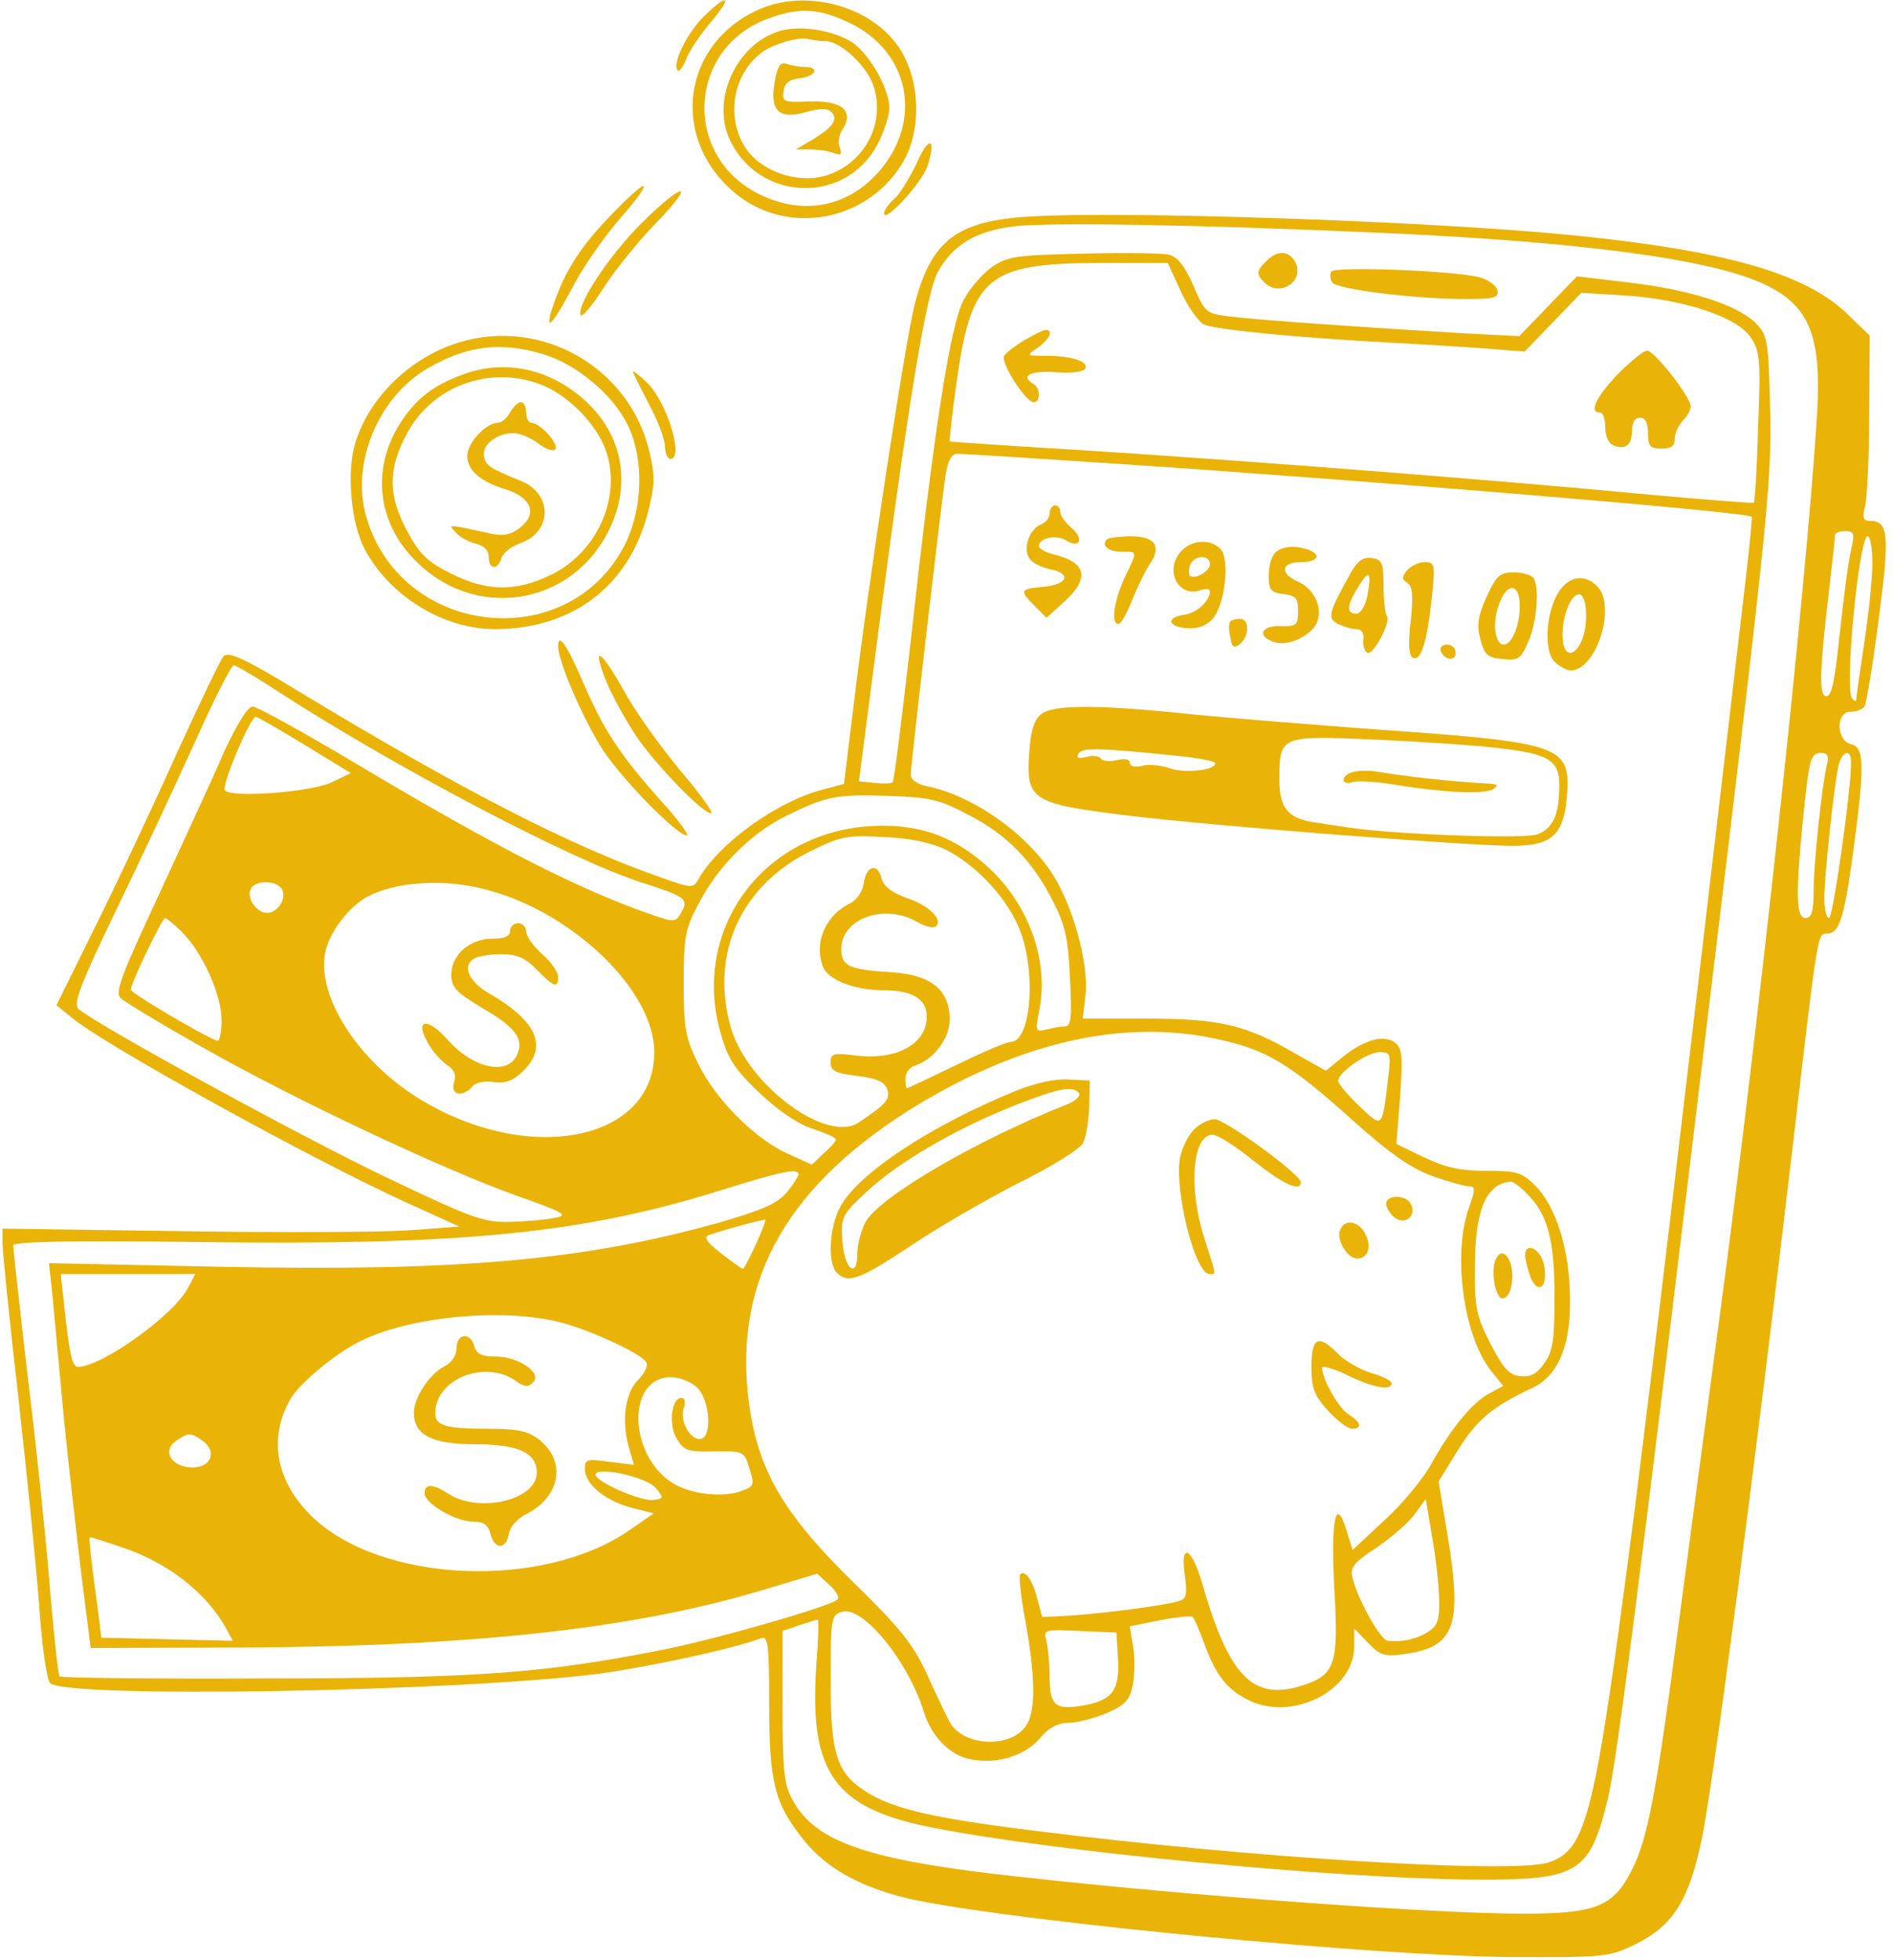 <svg width="256" height="265" viewBox="0 0 256 265" fill="none" xmlns="http://www.w3.org/2000/svg">
<path d="M95.132 2.277C92.892 4.509 90.797 8.764 91.664 9.531C91.881 9.74 92.386 9.043 92.82 7.926C93.254 6.811 94.771 4.579 96.144 2.974C99.178 -0.583 98.456 -1.002 95.132 2.277Z" fill="#EAB308"/>
<path d="M102.574 1.3C92.314 5.904 90.58 18.459 99.106 25.852C106.258 32.13 117.602 30.037 122.298 21.598C124.682 17.203 124.393 10.507 121.503 6.322C117.674 0.742 108.932 -1.56 102.574 1.3ZM114.928 3.114C123.165 7.089 124.899 16.576 118.613 23.481C114.567 27.875 108.932 29.061 103.296 26.55C92.17 21.667 92.748 6.322 104.163 2.416C108.209 0.951 110.882 1.161 114.928 3.114Z" fill="#EAB308"/>
<path d="M105.536 4.16C99.395 5.973 95.927 13.925 98.961 19.435C103.224 27.387 114.495 27.456 118.685 19.505C119.552 17.831 120.275 15.599 120.275 14.623C120.275 11.832 117.24 6.741 114.856 5.485C112.038 3.951 108.137 3.462 105.536 4.16ZM111.605 5.555C113.628 5.555 117.168 8.833 118.107 11.553C119.841 16.645 116.879 22.225 111.605 23.76C107.703 24.876 102.863 23.132 100.767 19.924C98.166 15.808 99.106 10.089 102.935 7.159C104.38 5.973 108.137 4.927 109.293 5.276C109.871 5.415 110.882 5.555 111.605 5.555Z" fill="#EAB308"/>
<path d="M104.741 11.205C104.091 15.041 105.391 16.227 109.148 15.111C110.955 14.623 111.894 14.623 112.4 15.111C113.411 16.087 112.689 17.203 109.871 18.877L107.631 20.203H109.582C110.593 20.203 112.038 20.412 112.761 20.691C113.772 21.04 113.917 20.9 113.556 19.924C113.267 19.296 113.483 18.11 113.989 17.413C115.506 14.971 113.845 13.576 109.437 13.716C105.969 13.855 105.753 13.786 105.969 12.321C106.114 11.205 106.764 10.716 108.209 10.577C110.377 10.298 110.882 9.043 108.787 9.043C107.992 9.043 106.909 8.833 106.331 8.624C105.536 8.345 105.102 8.973 104.741 11.205Z" fill="#EAB308"/>
<path d="M123.96 22.086C123.02 24.039 121.72 26.201 120.925 26.898C120.203 27.526 119.552 28.433 119.552 28.852C119.552 30.247 124.61 24.806 125.405 22.504C126.705 18.598 125.621 18.25 123.96 22.086Z" fill="#EAB308"/>
<path d="M82.994 28.712C78.803 32.967 76.636 36.245 75.119 40.43C73.385 45.173 74.396 44.545 77.286 39.105C78.659 36.385 81.621 32.13 83.789 29.619C88.557 24.178 87.979 23.55 82.994 28.712Z" fill="#EAB308"/>
<path d="M86.751 30.177C82.416 34.501 78.009 41.127 78.514 42.592C78.659 43.011 80.032 41.407 81.549 39.035C83.066 36.663 86.245 32.688 88.629 30.247C94.265 24.457 92.603 24.387 86.751 30.177Z" fill="#EAB308"/>
<path d="M139.421 29.27C129.378 29.828 125.91 32.478 123.671 41.267C122.442 46.08 117.457 78.583 115.434 95.393L114.134 105.995L111.244 106.762C105.102 108.367 97.299 113.947 94.482 118.829C93.759 120.154 93.615 120.154 89.135 118.55C77.142 114.365 62.331 106.762 40.439 93.51C33.142 89.046 30.902 88.069 30.252 88.697C29.818 89.185 26.856 95.393 23.605 102.508C20.425 109.622 15.512 120.015 12.695 125.665L7.637 135.918L9.877 137.731C14.501 141.498 42.462 156.913 54.889 162.562L62.114 165.841L55.611 166.329C52.071 166.608 38.127 166.678 24.688 166.468L0.34 166.12V168.073C0.34 169.119 1.279 178.605 2.507 189.137C3.663 199.6 4.964 212.364 5.325 217.456C5.686 222.617 6.337 227.151 6.77 227.569C8.938 229.662 61.608 228.755 80.899 226.314C87.618 225.407 99.106 222.966 102.935 221.501C103.874 221.152 104.019 222.408 104.019 230.29C104.019 240.961 104.741 243.821 108.57 248.634C111.822 252.819 117.024 255.539 124.249 257.004C139.421 260.003 186.239 264.467 204.085 264.607C217.018 264.676 217.596 264.607 221.064 262.933C226.193 260.422 228.361 257.074 230.095 248.843C231.612 241.868 237.392 197.926 242.377 155.518C245.845 125.804 245.773 126.223 247.074 126.223C248.735 126.223 249.386 124.2 250.614 115.202C252.203 103.414 252.131 101.043 250.325 100.624C248.302 100.136 248.23 96.23 250.253 96.23C251.047 96.23 251.914 95.881 252.131 95.532C252.42 95.114 253.287 89.743 254.082 83.605C255.599 72.097 255.382 70.422 252.781 70.422C251.987 70.422 251.842 69.934 252.203 68.539C252.492 67.493 252.781 61.843 252.781 55.984L252.854 45.382L250.036 42.662C244.4 37.012 233.491 33.873 212.394 31.781C193.464 29.898 152.065 28.503 139.421 29.27ZM185.661 31.432C213.333 32.618 231.251 34.989 238.548 38.407C244.762 41.337 246.423 45.452 245.701 56.472C244.256 79.49 237.681 139.963 232.624 177.489C231.251 187.812 228.794 206.086 227.205 218.083C223.954 242.775 222.87 248.634 220.558 253.098C218.101 257.841 215.645 258.748 205.891 258.748C193.898 258.748 161.313 256.376 138.193 253.795C117.457 251.563 110.304 249.122 107.198 243.403C106.042 241.38 105.825 239.357 105.825 230.778V220.525L108.065 219.757C109.365 219.339 110.449 218.99 110.593 218.99C110.738 218.99 110.666 221.92 110.377 225.407C109.437 239.776 112.905 244.519 126.055 247.099C142.6 250.378 180.604 254.005 199.389 254.144C213.477 254.214 214.995 253.307 217.451 243.124C218.679 238.032 221.786 213.689 231.468 133.198C239.271 68.609 239.704 64.494 239.343 53.752C239.126 45.87 238.982 45.243 237.32 43.569C234.791 41.197 228.578 39.175 220.269 38.198L213.261 37.361L209.359 41.407L205.458 45.452L197.366 45.033C185.661 44.336 170.272 43.29 166.37 42.801C163.047 42.383 162.975 42.313 161.385 38.617C160.229 35.966 159.218 34.711 158.062 34.431C157.195 34.222 151.993 34.153 146.502 34.292C137.398 34.501 136.314 34.641 134.147 36.105C132.846 37.012 131.112 39.035 130.318 40.569C128.511 43.917 126.272 58.356 123.237 86.046C122.009 96.718 120.925 105.646 120.708 105.786C120.564 105.925 119.48 105.995 118.324 105.856L116.157 105.646L118.83 85.07C122.948 53.613 125.26 39.872 126.777 36.873C128.8 33.106 131.979 31.223 137.181 30.595C142.167 30.037 162.035 30.386 185.661 31.432ZM159.651 39.314C160.59 41.407 162.035 43.429 162.758 43.848C164.058 44.545 175.402 45.661 188.551 46.359C192.525 46.568 198.088 46.917 200.978 47.126L206.18 47.544L210.009 43.569L213.839 39.593L219.619 39.942C227.638 40.43 234.936 42.871 236.742 45.592C238.042 47.544 238.115 48.66 237.753 57.798C237.609 63.308 237.32 67.842 237.175 67.981C237.031 68.051 230.601 67.563 222.87 66.865C200.906 64.773 167.96 62.262 147.369 60.937C137.037 60.309 128.511 59.751 128.439 59.681C128.367 59.611 128.728 56.194 129.306 52.078C131.329 37.361 133.424 35.617 148.669 35.547H157.917L159.651 39.314ZM151.704 62.75C184.288 64.912 236.453 69.237 236.886 69.865C237.031 70.004 236.308 76.491 235.369 84.373C226.266 161.935 223.809 182.302 221.064 204.133C215.645 245.914 214.633 250.099 209.359 251.842C204.374 253.377 169.116 251.215 139.782 247.518C126.272 245.844 120.781 244.588 117.168 242.287C113.122 239.706 112.327 237.265 112.327 227.081C112.327 218.851 112.4 218.362 113.845 217.944C116.662 217.037 122.804 224.57 124.971 231.545C125.91 234.614 128.222 237.055 130.751 237.753C134.364 238.66 138.337 237.613 140.577 235.102C141.805 233.568 143.106 232.94 144.551 232.94C145.707 232.94 148.019 232.312 149.681 231.615C152.209 230.499 152.787 229.871 153.221 227.709C153.438 226.314 153.51 224.012 153.221 222.547L152.787 219.897L156.906 219.06C159.145 218.641 161.168 218.432 161.313 218.641C161.53 218.851 162.252 220.594 162.975 222.547C164.492 226.593 165.937 228.406 168.827 229.871C174.751 232.801 183.132 228.616 183.132 222.617V220.176L185.011 222.129C186.6 223.803 187.251 224.012 189.779 223.663C196.715 222.757 197.799 219.967 195.776 207.691L194.548 200.297L197.221 195.973C199.75 191.927 201.845 190.183 207.336 187.603C210.732 185.929 212.394 181.953 212.321 175.745C212.321 169.258 210.515 163.33 207.77 160.47C205.819 158.517 205.313 158.308 201.05 158.308C197.51 158.308 195.559 157.889 192.597 156.494L188.84 154.681L189.346 148.264C189.707 142.963 189.635 141.707 188.696 141.01C187.251 139.824 184.577 140.521 181.615 142.893L179.303 144.776L175.329 142.544C168.538 138.568 164.998 137.731 155.172 137.731H146.429L146.791 134.593C147.224 130.687 145.49 123.781 142.889 119.108C139.638 113.319 132.052 107.739 125.549 106.344C124.032 106.065 123.165 105.437 123.165 104.74C123.165 103.484 127.139 69.376 127.861 64.284C128.222 62.192 128.656 61.355 129.523 61.355C130.173 61.355 140.216 61.983 151.704 62.75ZM250.325 74.398C249.964 75.863 249.313 80.885 248.808 85.558C248.157 91.906 247.724 94.138 247.001 94.138C245.918 94.138 246.062 90.72 247.507 78.444C247.868 75.375 248.157 72.654 248.157 72.376C248.157 72.027 248.808 71.817 249.53 71.817C250.758 71.817 250.831 72.097 250.325 74.398ZM253.215 76.142C253.215 78.165 252.709 82.978 252.131 86.814C251.553 90.65 251.047 94.068 251.047 94.416C251.047 94.905 250.831 94.905 250.469 94.416C249.386 93.3 251.409 72.515 252.565 72.515C252.926 72.515 253.215 74.189 253.215 76.142ZM37.404 93.37C53.083 103.554 76.925 116.109 86.534 119.248C92.675 121.201 93.181 121.549 92.17 123.293C91.447 124.688 91.158 124.688 88.629 123.851C78.442 120.364 67.243 114.644 47.953 103.135C40.944 98.95 34.731 95.532 34.153 95.532C33.503 95.532 32.058 97.904 30.324 101.601C28.879 105.019 24.833 113.668 21.509 120.922C16.38 131.942 15.512 134.174 16.307 134.941C16.885 135.499 21.87 138.499 27.434 141.637C39.861 148.682 59.585 157.959 69.628 161.586C76.347 163.957 76.997 164.306 75.046 164.655C73.891 164.934 71.145 165.143 68.978 165.213C65.293 165.283 63.848 164.725 51.999 159.075C40.222 153.425 12.839 138.429 10.6 136.406C9.877 135.709 10.889 133.058 15.729 123.014C19.053 116.179 23.821 105.925 26.422 100.206C28.951 94.556 31.263 89.953 31.624 89.953C31.913 89.953 34.514 91.487 37.404 93.37ZM41.161 100.694L47.447 104.53L44.99 105.716C42.245 107.111 31.119 107.948 30.396 106.832C29.962 106.135 33.864 96.927 34.587 96.927C34.803 96.927 37.766 98.602 41.161 100.694ZM247.074 103.345C246.351 106.414 245.267 116.806 245.267 120.433C245.267 123.223 244.978 124.13 244.184 124.13C242.883 124.13 242.811 121.061 243.822 110.808C244.689 102.368 244.834 101.81 246.351 101.81C247.146 101.81 247.363 102.298 247.074 103.345ZM250.325 102.996C250.397 106.553 247.868 124.13 247.363 124.13C247.001 124.13 246.712 122.944 246.712 121.48C246.712 118.411 248.013 106.414 248.591 103.693C249.024 101.601 250.325 101.113 250.325 102.996ZM130.968 110.18C136.17 112.831 139.71 116.458 142.456 121.968C144.045 125.037 144.479 127.06 144.695 132.291C144.984 137.452 144.84 138.778 144.045 138.778C143.467 138.778 142.311 138.987 141.516 139.196C139.999 139.545 139.999 139.475 140.577 136.406C141.878 129.64 138.915 121.828 133.208 116.876C128.584 112.831 123.815 111.296 117.457 111.715C102.79 112.761 93.398 126.083 97.516 139.894C98.456 143.242 99.467 144.706 102.79 147.845C105.319 150.217 108.065 152.1 110.015 152.658C111.677 153.216 113.05 153.844 113.05 154.053C113.05 154.262 112.327 155.169 111.388 155.936L109.799 157.471L106.547 156.006C102.068 153.983 96.722 148.612 94.409 143.8C92.675 140.312 92.459 138.987 92.459 132.849C92.459 126.571 92.675 125.525 94.554 122.038C97.155 117.085 101.634 112.621 106.186 110.389C111.677 107.669 112.905 107.39 119.914 107.599C125.694 107.809 126.922 108.018 130.968 110.18ZM127.861 114.853C131.835 116.876 135.809 120.991 137.615 125.037C140.216 130.617 139.566 140.87 136.676 140.87C136.17 140.87 132.846 142.265 129.306 144.009C125.694 145.753 122.731 147.148 122.659 147.148C122.515 147.148 122.442 146.52 122.442 145.822C122.442 145.055 123.02 144.288 123.743 144.079C126.344 143.242 128.511 140.312 128.439 137.592C128.295 133.756 125.838 131.803 120.564 131.454C114.784 131.105 113.772 130.617 113.772 128.315C113.772 124.2 119.552 122.107 123.96 124.618C125.043 125.246 126.272 125.595 126.561 125.246C127.572 124.339 125.621 122.386 122.587 121.41C120.564 120.643 119.48 119.875 119.191 118.69C118.685 116.597 117.096 117.085 116.807 119.457C116.662 120.503 115.868 121.689 115.001 122.107C111.605 123.781 110.015 127.478 111.316 130.756C112.038 132.5 115.579 133.895 119.48 133.895C123.382 133.895 125.332 135.081 125.332 137.452C125.332 141.219 121.142 143.451 115.506 142.684C112.689 142.335 112.327 142.474 112.327 143.66C112.327 144.776 112.978 145.125 115.94 145.474C118.613 145.822 119.625 146.241 119.986 147.287C120.419 148.612 119.914 149.24 116.157 151.751C111.894 154.681 101.273 146.869 98.889 139.126C95.927 129.082 100.117 119.736 109.654 115.063C113.772 113.04 114.567 112.9 119.552 113.179C123.165 113.319 125.91 113.947 127.861 114.853ZM38.199 120.364C38.705 121.689 37.477 123.433 36.104 123.433C34.731 123.433 33.358 121.48 33.864 120.294C34.37 118.899 37.621 118.969 38.199 120.364ZM64.642 120.015C76.781 122.665 88.485 133.686 88.485 142.265C88.485 154.332 71.434 157.68 56.55 148.473C48.386 143.381 42.823 134.732 43.979 128.803C44.485 126.083 47.23 122.526 49.759 121.201C53.371 119.317 59.296 118.829 64.642 120.015ZM24.616 126.013C27.434 128.873 29.962 134.523 29.962 137.941C29.962 139.615 29.674 140.87 29.384 140.731C27.289 139.963 17.68 134.244 17.68 133.825C17.68 132.988 21.943 124.13 22.304 124.13C22.521 124.13 23.532 124.967 24.616 126.013ZM165.07 140.591C171.356 141.986 174.535 143.939 182.771 151.333C187.901 155.936 190.791 157.959 193.681 159.005C195.848 159.772 198.088 160.4 198.666 160.4C199.533 160.4 199.533 160.819 198.666 163.26C196.426 169.398 197.871 180.488 201.556 185.231L203.29 187.393L201.484 188.37C199.244 189.486 196.282 193.043 193.609 197.856C192.525 199.879 189.635 203.366 187.251 205.528L182.916 209.574L182.049 206.784C180.604 202.18 179.953 205.528 180.459 215.084C181.037 224.989 180.531 226.453 176.269 227.848C169.477 230.08 166.226 226.802 162.541 213.968C161.096 209.086 159.579 208.528 160.229 212.992C160.59 215.572 160.446 216.2 159.434 216.479C157.411 217.107 149.103 218.153 144.912 218.432L140.938 218.641L140.288 216.2C139.638 213.619 138.626 212.224 137.976 212.852C137.759 213.061 138.048 215.991 138.699 219.339C140.071 227.081 140.071 231.545 138.699 233.428C136.459 236.497 130.101 236.079 128.367 232.731C127.933 231.894 126.561 229.034 125.332 226.314C123.454 222.268 121.72 220.106 115.217 213.759C106.331 205.04 102.863 199.321 101.49 191.09C98.745 174.211 105.68 161.028 122.876 150.147C137.687 140.87 152.065 137.592 165.07 140.591ZM187.756 145.543C186.889 152.728 187.034 152.588 183.783 149.519C182.265 148.054 180.965 146.52 180.965 146.171C180.965 144.985 184.794 142.335 186.528 142.265C188.045 142.265 188.118 142.474 187.756 145.543ZM107.992 158.796C107.92 159.145 107.198 160.261 106.331 161.307C105.03 162.772 102.935 163.678 97.083 165.352C78.876 170.444 61.825 171.909 30.035 171.281L6.626 170.793L7.131 175.536C7.348 178.117 8.071 185.51 8.649 191.857C9.299 198.274 10.383 207.83 11.033 213.131L12.261 222.826L32.852 222.757C63.342 222.617 85.017 220.315 102.357 215.224L110.521 212.782L112.183 214.317C113.05 215.084 113.556 215.991 113.267 216.27C112.183 217.246 96.577 221.71 89.424 223.105C73.529 226.244 64.281 226.942 35.598 226.942C20.642 227.011 8.215 226.872 8.071 226.663C7.854 226.453 7.348 221.571 6.842 215.851C6.409 210.062 5.108 197.228 3.88 187.254C2.724 177.349 1.785 168.84 1.785 168.421C1.785 167.863 8.865 167.724 26.639 167.933C62.908 168.421 79.02 166.747 97.877 160.819C105.68 158.377 107.992 157.889 107.992 158.796ZM206.614 161.516C209.359 164.306 210.226 167.794 210.226 175.396C210.226 181.116 210.009 182.72 208.853 184.324C207.842 185.789 206.975 186.208 205.602 186.068C204.085 185.929 203.29 185.022 201.556 181.674C199.678 177.977 199.389 176.861 199.461 171.211C199.461 163.609 200.978 160.051 204.302 159.772C204.591 159.703 205.674 160.54 206.614 161.516ZM102.212 168.282C101.345 170.095 100.623 171.56 100.478 171.56C100.334 171.56 99.034 170.653 97.516 169.468C95.71 168.073 95.132 167.305 95.782 167.026C97.733 166.329 103.296 164.794 103.513 164.934C103.585 165.004 103.007 166.538 102.212 168.282ZM25.338 174.28C23.316 177.977 13.706 184.813 10.527 184.813C9.732 184.813 9.371 182.999 8.649 176.233L8.215 172.258H17.319H26.422L25.338 174.28ZM75.841 178.814C79.887 179.86 86.679 182.999 87.401 184.185C87.69 184.603 87.184 185.719 86.245 186.626C84.439 188.509 84.005 192.415 85.162 196.112L85.74 198.065L82.416 197.647C79.382 197.228 79.093 197.298 79.093 198.623C79.093 200.646 81.766 202.878 85.378 203.854L88.413 204.622L85.089 206.923C73.312 215.014 51.565 214.038 42.245 205.11C37.332 200.367 36.248 194.578 39.211 189.277C40.367 187.114 45.352 182.999 48.748 181.325C55.539 177.977 68.111 176.791 75.841 178.814ZM94.265 187.603C96.071 189.346 96.36 194.578 94.626 194.578C93.254 194.578 91.881 192.067 92.459 190.393C92.748 189.625 92.603 188.998 92.17 188.998C90.797 188.998 90.364 192.625 91.519 194.508C92.459 196.112 92.965 196.321 96.577 196.252C100.551 196.182 100.623 196.182 101.345 198.553C102.068 200.785 101.996 200.995 100.189 201.622C97.733 202.529 93.326 202.041 90.942 200.506C84.945 196.74 84.728 186.208 90.725 186.208C91.881 186.208 93.47 186.835 94.265 187.603ZM27.361 194.787C29.384 196.182 28.59 198.414 26.061 198.414C23.243 198.414 21.87 196.252 23.749 194.857C25.483 193.671 25.772 193.671 27.361 194.787ZM88.629 201.134C89.785 202.529 89.785 202.599 88.413 202.808C86.823 203.087 80.537 200.367 80.537 199.39C80.537 198.205 87.329 199.669 88.629 201.134ZM194.62 216.34C194.692 219.06 194.403 219.827 193.103 220.664C191.513 221.641 189.635 222.059 187.684 221.85C186.673 221.78 183.638 216.27 182.916 213.41C182.554 211.945 182.988 211.318 186.095 209.295C188.045 207.97 190.43 205.947 191.297 204.761L192.814 202.669L193.681 207.83C194.187 210.69 194.62 214.526 194.62 216.34ZM16.524 209.225C22.665 211.248 28.012 215.433 30.613 220.246L31.48 221.85L22.593 221.641L13.706 221.431L13.273 217.944C12.189 209.992 11.972 207.83 12.189 207.83C12.261 207.83 14.284 208.458 16.524 209.225ZM151.198 224.291C151.415 228.476 150.475 229.871 146.646 230.569C142.745 231.266 141.95 230.638 141.95 226.872C141.95 225.058 141.733 222.826 141.516 221.92C141.083 220.315 141.155 220.315 145.996 220.525L150.981 220.734L151.198 224.291Z" fill="#EAB308"/>
<path d="M171.284 35.269C169.911 36.594 169.839 37.082 170.995 38.198C173.162 40.291 176.558 37.919 175.113 35.338C174.246 33.873 172.729 33.804 171.284 35.269Z" fill="#EAB308"/>
<path d="M180.026 36.733C179.809 37.082 179.881 37.71 180.17 38.198C180.748 39.105 191.297 40.43 198.16 40.43C202.062 40.43 202.712 40.291 202.495 39.244C202.351 38.617 201.339 37.849 200.111 37.501C196.715 36.594 180.531 35.966 180.026 36.733Z" fill="#EAB308"/>
<path d="M138.627 45.94C137.326 46.708 136.098 47.684 135.809 48.102C135.231 48.94 138.699 54.38 139.783 54.38C140.722 54.38 140.722 52.497 139.783 51.939C137.904 50.823 139.349 50.056 142.817 50.334C145.129 50.474 146.646 50.265 146.791 49.776C147.152 48.8 144.768 48.102 141.228 48.102C138.771 48.102 138.771 48.102 140.361 46.986C141.878 45.94 142.528 44.615 141.444 44.615C141.083 44.615 139.855 45.243 138.627 45.94Z" fill="#EAB308"/>
<path d="M218.752 50.614C215.79 53.752 214.85 55.775 216.368 55.775C216.801 55.775 217.09 56.682 217.09 57.798C217.09 58.983 217.524 59.96 218.246 60.239C219.836 60.867 220.703 60.169 220.703 58.147C220.703 57.1 221.136 56.472 221.786 56.472C222.509 56.472 222.87 57.17 222.87 58.565C222.87 60.309 223.159 60.657 224.676 60.657C225.977 60.657 226.483 60.309 226.483 59.332C226.483 58.565 226.988 57.519 227.566 56.891C228.144 56.333 228.65 55.426 228.65 54.938C228.578 53.613 223.737 47.405 222.726 47.405C222.292 47.405 220.486 48.87 218.752 50.614Z" fill="#EAB308"/>
<path d="M141.95 69.376C141.95 70.004 141.444 70.632 140.794 70.911C139.277 71.469 138.338 73.98 139.132 75.375C139.421 76.002 140.722 76.7 142.022 76.979C144.985 77.537 144.407 79.072 141.011 79.35C137.904 79.629 137.832 79.839 139.927 81.931L141.517 83.535L143.901 81.373C147.441 78.165 146.935 76.002 142.456 74.956C141.372 74.677 140.505 74.189 140.505 73.84C140.505 72.724 142.817 72.236 144.19 73.073C146.068 74.259 146.646 72.794 144.84 71.329C144.045 70.632 143.395 69.725 143.395 69.237C143.395 68.749 143.106 68.33 142.673 68.33C142.311 68.33 141.95 68.818 141.95 69.376Z" fill="#EAB308"/>
<path d="M149.681 72.933C148.886 73.77 149.897 74.608 151.776 74.608C153.871 74.608 153.871 74.398 152.065 78.165C150.62 81.373 150.186 84.373 151.27 84.373C151.559 84.373 152.426 82.908 153.149 81.025C153.871 79.211 154.955 77.049 155.533 76.212C157.122 73.84 156.183 72.515 152.932 72.515C151.415 72.515 149.897 72.724 149.681 72.933Z" fill="#EAB308"/>
<path d="M159.796 74.468C157.339 77.049 159.362 80.955 162.469 79.769C163.119 79.56 163.625 79.629 163.625 79.978C163.625 81.234 161.819 82.908 160.157 83.117C157.701 83.466 157.845 84.721 160.446 84.93C161.891 85.07 163.047 84.651 163.914 83.745C165.648 81.931 166.371 75.724 165.07 74.259C163.842 72.864 161.241 72.933 159.796 74.468ZM163.625 76.281C163.625 77.258 161.53 78.444 160.88 77.816C160.735 77.607 160.735 76.979 160.952 76.351C161.53 75.026 163.625 74.956 163.625 76.281Z" fill="#EAB308"/>
<path d="M172.439 74.747C171.934 75.235 171.572 76.63 171.572 77.816C171.572 79.769 171.861 80.118 173.595 80.327C175.257 80.536 175.546 80.885 175.546 82.629C175.546 84.512 175.329 84.721 173.234 84.651C170.416 84.512 169.911 86.186 172.584 86.883C174.607 87.372 177.786 85.628 178.219 83.814C178.797 81.862 177.569 79.56 175.546 78.653C173.017 77.537 173.234 76.002 175.907 76.002C178.219 76.002 178.797 75.026 176.919 74.329C175.113 73.701 173.379 73.84 172.439 74.747Z" fill="#EAB308"/>
<path d="M182.627 77.537C179.665 82.838 179.448 83.605 180.965 84.373C181.688 84.721 182.844 85.07 183.422 85.07C184.144 85.07 184.505 85.628 184.361 86.535C184.289 87.372 184.578 88.139 184.939 88.278C185.806 88.558 188.19 83.884 187.54 83.257C187.323 83.047 187.106 81.234 187.106 79.281C187.106 76.072 186.89 75.654 185.517 75.445C184.361 75.305 183.566 75.793 182.627 77.537ZM184.939 80.466C184.65 81.931 184 82.978 183.422 82.978C182.049 82.978 182.121 81.862 183.638 79.42C185.156 76.909 185.517 77.258 184.939 80.466Z" fill="#EAB308"/>
<path d="M190.285 77.118C189.563 78.025 189.563 78.304 190.285 78.793C191.008 79.211 191.152 80.466 190.791 83.884C190.43 86.883 190.502 88.558 191.008 88.906C192.164 89.534 192.959 86.883 193.609 81.025C194.115 76.281 194.042 76.002 192.67 76.002C191.875 76.002 190.863 76.491 190.285 77.118Z" fill="#EAB308"/>
<path d="M201.051 80.676C199.895 83.257 199.678 84.442 200.184 86.395C200.762 88.558 201.123 88.906 203.218 89.115C205.313 89.325 205.675 89.115 206.686 86.744C207.842 84.094 208.203 79.49 207.409 78.165C207.12 77.746 205.891 77.397 204.735 77.397C202.857 77.397 202.351 77.816 201.051 80.676ZM205.53 82.001C205.53 84.582 204.446 87.162 203.363 87.162C202.207 87.162 201.773 84.373 202.64 81.931C203.724 78.653 205.53 78.723 205.53 82.001Z" fill="#EAB308"/>
<path d="M210.876 79.909C209.07 82.559 208.709 87.999 210.226 89.464C210.876 90.092 211.888 90.65 212.394 90.65C215.934 90.65 218.679 81.792 215.934 79.211C214.272 77.607 212.249 77.886 210.876 79.909ZM214.489 83.535C214.417 88.139 211.31 90.301 211.31 85.767C211.31 82.978 212.61 80.048 213.694 80.397C214.2 80.536 214.561 81.862 214.489 83.535Z" fill="#EAB308"/>
<path d="M166.37 84.024C166.154 84.233 166.154 85.21 166.37 86.116C166.587 87.511 166.876 87.721 167.671 87.093C168.971 86.046 168.971 83.675 167.743 83.675C167.165 83.675 166.587 83.814 166.37 84.024Z" fill="#EAB308"/>
<path d="M194.837 87.999C195.27 89.255 196.86 89.464 196.86 88.278C196.86 87.651 196.354 87.162 195.704 87.162C195.054 87.162 194.692 87.511 194.837 87.999Z" fill="#EAB308"/>
<path d="M140.866 96.509C139.927 97.207 139.421 98.602 139.204 101.531C138.699 108.227 139.421 108.645 152.354 110.25C163.625 111.645 198.449 114.365 204.591 114.365C209.793 114.365 211.454 112.9 211.888 107.808C212.466 100.833 211.382 100.415 186.745 98.671C178.219 98.043 166.732 97.137 161.168 96.579C148.597 95.254 142.6 95.254 140.866 96.509ZM202.929 101.182C209.504 101.949 210.876 102.856 210.876 106.134C210.876 110.18 210.009 112.063 207.842 112.83C205.963 113.458 188.696 112.83 182.627 111.924C181.109 111.714 178.87 111.366 177.569 111.156C174.246 110.668 173.017 109.203 173.017 105.576C173.017 99.439 173.017 99.439 185.878 99.996C192.019 100.275 199.678 100.764 202.929 101.182ZM159.507 102.228C162.18 102.507 164.347 102.926 164.347 103.205C164.347 104.181 160.012 104.6 158.062 103.833C156.978 103.484 155.316 103.275 154.449 103.554C153.438 103.763 152.787 103.623 152.787 103.135C152.787 102.647 152.137 102.507 151.053 102.786C150.042 102.996 149.103 102.926 148.886 102.577C148.669 102.228 147.73 102.089 146.863 102.368C145.779 102.577 145.49 102.507 145.851 101.88C146.429 101.043 148.669 101.112 159.507 102.228Z" fill="#EAB308"/>
<path d="M182.988 104.391C182.266 104.53 181.688 105.019 181.688 105.437C181.688 105.786 182.193 105.995 182.771 105.786C183.349 105.507 185.661 105.646 187.973 105.995C195.054 107.181 200.762 107.46 201.918 106.693C202.785 106.135 202.496 105.995 200.834 105.925C195.849 105.646 189.852 104.949 185.661 104.251C184.867 104.182 183.638 104.182 182.988 104.391Z" fill="#EAB308"/>
<path d="M68.978 125.874C68.978 126.571 68.255 126.92 66.593 126.92C63.559 126.92 61.03 129.082 61.03 131.802C61.03 133.476 61.68 134.174 65.293 136.336C69.628 138.847 70.856 140.451 69.989 142.474C68.833 145.473 64.137 144.567 60.669 140.73C57.923 137.592 56.045 137.661 57.779 140.87C58.357 141.986 59.513 143.311 60.38 143.939C61.464 144.636 61.752 145.334 61.391 146.38C60.886 148.054 62.547 148.403 63.848 146.938C64.281 146.38 65.51 146.101 66.738 146.31C68.327 146.52 69.339 146.171 70.712 144.846C74.18 141.498 72.59 138.01 66.015 134.244C63.414 132.709 62.475 130.617 64.064 129.64C64.57 129.291 66.232 129.012 67.749 129.012C69.917 129.012 71.001 129.501 72.59 131.105C74.902 133.476 75.48 133.686 75.48 132.081C75.48 131.454 74.541 130.059 73.312 129.012C72.156 127.966 71.145 126.571 71.145 125.943C71.145 125.316 70.639 124.827 70.061 124.827C69.483 124.827 68.978 125.316 68.978 125.874Z" fill="#EAB308"/>
<path d="M137.543 147.427C125.983 152.1 115.94 158.726 113.628 163.19C112.111 165.98 111.894 170.863 113.195 172.118C114.712 173.583 116.229 173.025 123.093 168.491C126.778 165.98 133.352 162.214 137.687 159.982C142.095 157.819 145.996 155.378 146.43 154.611C146.863 153.844 147.224 151.612 147.297 149.659L147.369 146.101L144.479 145.962C142.745 145.822 139.999 146.45 137.543 147.427ZM145.924 147.845C146.141 148.194 145.418 148.891 144.334 149.31C132.124 154.123 118.83 161.865 117.024 165.283C116.446 166.399 115.94 168.282 115.94 169.468C115.94 173.095 114.134 171.56 113.917 167.724C113.7 164.585 113.845 164.236 117.241 161.098C121.503 157.122 129.306 152.588 137.254 149.449C143.323 147.078 145.201 146.729 145.924 147.845Z" fill="#EAB308"/>
<path d="M161.53 152.658C160.735 153.425 159.868 155.169 159.579 156.494C158.784 160.888 161.602 172.258 163.553 172.258C164.492 172.258 164.564 172.746 162.902 167.515C160.663 160.679 161.241 153.425 163.986 153.425C164.636 153.425 167.093 154.96 169.477 156.913C173.523 160.121 175.907 161.237 175.907 159.842C175.907 158.796 165.648 151.333 164.275 151.333C163.48 151.333 162.252 151.96 161.53 152.658Z" fill="#EAB308"/>
<path d="M187.468 162.772C187.468 163.26 187.973 164.097 188.551 164.585C189.924 165.701 191.514 164.515 190.863 162.911C190.285 161.516 187.468 161.446 187.468 162.772Z" fill="#EAB308"/>
<path d="M181.254 166.259C180.676 167.654 182.193 170.165 183.566 170.165C185.011 170.165 185.589 168.491 184.577 166.747C183.71 165.073 181.832 164.794 181.254 166.259Z" fill="#EAB308"/>
<path d="M177.353 184.812C177.353 187.672 177.714 188.649 179.592 190.741C180.821 192.066 182.266 193.182 182.844 193.182C184.289 193.182 184.072 192.276 182.338 191.229C181.037 190.392 178.798 186.486 178.798 184.952C178.798 184.603 180.315 185.022 182.193 185.928C185.589 187.602 188.19 188.091 188.19 187.044C188.19 186.696 186.962 186.068 185.445 185.649C183.927 185.161 181.904 184.045 180.965 183.069C178.292 180.348 177.353 180.767 177.353 184.812Z" fill="#EAB308"/>
<path d="M206.252 169.746C206.252 170.304 206.614 171.63 206.975 172.676C208.059 175.257 209.431 173.862 208.781 170.932C208.275 168.77 206.252 167.863 206.252 169.746Z" fill="#EAB308"/>
<path d="M202.206 170.444C201.628 171.978 202.206 175.257 203.073 175.536C203.579 175.675 204.085 175.047 204.302 174.21C205.169 171.072 203.29 167.793 202.206 170.444Z" fill="#EAB308"/>
<path d="M61.752 182.232C61.752 183.208 61.102 184.254 60.091 184.743C58.068 185.789 55.972 188.997 55.972 191.02C55.972 194.019 58.429 195.275 64.137 195.275C70.061 195.275 72.59 196.391 72.59 199.111C72.59 202.808 64.931 204.621 60.741 202.041C58.501 200.576 57.417 200.576 57.417 201.901C57.417 203.296 61.608 205.737 63.992 205.737C65.437 205.737 66.015 206.156 66.376 207.551C66.954 209.643 68.544 209.434 68.833 207.272C68.977 206.435 70.061 205.249 71.217 204.691C75.841 202.32 76.636 197.507 72.807 194.577C71.362 193.461 69.844 193.182 66.015 193.182C60.235 193.182 58.862 192.764 58.862 191.09C58.862 186.486 65.437 183.836 69.628 186.626C70.856 187.533 71.434 187.602 72.084 186.905C73.385 185.649 70.133 183.417 67.027 183.417C65.148 183.417 64.426 183.069 64.137 182.022C63.631 180.069 61.752 180.279 61.752 182.232Z" fill="#EAB308"/>
<path d="M62.114 46.289C55.395 48.312 49.687 53.962 47.953 60.239C46.869 64.145 47.519 70.911 49.325 74.259C52.721 80.606 59.874 85 66.81 85.07C77.286 85.07 84.873 79.42 87.546 69.585C88.557 65.68 88.629 64.494 87.835 61.146C85.234 49.776 73.312 42.871 62.114 46.289ZM73.24 47.824C77.936 49.149 83.066 53.473 85.017 57.728C87.112 62.262 86.895 68.888 84.511 73.631C76.853 88.697 54.022 86.116 49.47 69.655C47.519 62.611 51.132 53.822 57.634 49.916C62.981 46.777 67.46 46.15 73.24 47.824Z" fill="#EAB308"/>
<path d="M63.053 50.474C59.296 51.799 57.056 53.264 55.033 55.914C50.265 62.122 50.554 69.865 55.828 75.445C63.92 84.094 77.358 82.071 82.416 71.538C85.523 65.121 84.078 58.356 78.659 53.752C74.035 49.846 68.399 48.66 63.053 50.474ZM73.674 52.218C77.286 53.822 80.971 57.728 82.055 61.285C84.005 67.493 80.61 74.817 74.468 77.746C69.7 80.048 65.798 79.978 60.958 77.537C57.851 76.002 56.695 74.886 55.105 71.887C52.432 67.005 52.432 63.378 55.105 58.495C58.646 51.939 66.81 49.218 73.674 52.218Z" fill="#EAB308"/>
<path d="M68.978 55.775C68.544 56.542 67.822 57.17 67.316 57.17C65.726 57.17 63.197 59.89 63.197 61.634C63.197 63.587 64.931 65.121 68.4 66.168C71.868 67.284 72.734 69.446 70.35 71.329C69.122 72.306 68.111 72.515 66.449 72.166C60.307 70.841 60.596 70.841 61.608 71.957C62.114 72.585 63.342 73.282 64.281 73.492C65.437 73.77 66.088 74.398 66.088 75.305C66.088 77.049 67.316 77.118 67.822 75.445C68.038 74.747 69.194 73.84 70.422 73.422C74.685 71.887 74.757 66.796 70.495 65.052C66.088 63.238 65.726 62.959 65.437 61.704C65.148 60.169 67.171 58.565 69.411 58.565C70.278 58.565 71.795 59.193 72.807 59.96C73.891 60.797 74.83 61.076 75.119 60.727C75.552 59.96 73.023 57.17 71.868 57.17C71.506 57.17 71.145 56.542 71.145 55.775C71.145 55.008 70.856 54.38 70.422 54.38C70.061 54.38 69.411 55.008 68.978 55.775Z" fill="#EAB308"/>
<path d="M85.595 50.265C85.595 50.404 86.606 52.427 87.763 54.659C88.991 56.891 89.93 59.472 89.93 60.379C89.93 61.285 90.291 62.053 90.653 62.053C92.603 62.053 90.075 53.962 87.329 51.59C86.39 50.683 85.595 50.056 85.595 50.265Z" fill="#EAB308"/>
<path d="M75.48 87.372C75.48 89.464 78.948 97.486 81.621 101.531C84.367 105.646 91.592 112.97 92.892 112.97C93.254 112.97 91.664 110.738 89.207 108.088C83.789 101.95 81.694 98.811 78.948 92.463C76.636 87.093 75.48 85.489 75.48 87.372Z" fill="#EAB308"/>
<path d="M81.982 92.115C82.777 94.068 84.583 97.346 86.028 99.508C88.629 103.414 95.565 110.529 96.216 109.901C96.432 109.762 94.482 107.111 91.881 104.042C89.352 100.973 85.956 96.3 84.439 93.51C81.188 87.721 79.959 87.023 81.982 92.115Z" fill="#EAB308"/>
</svg>
